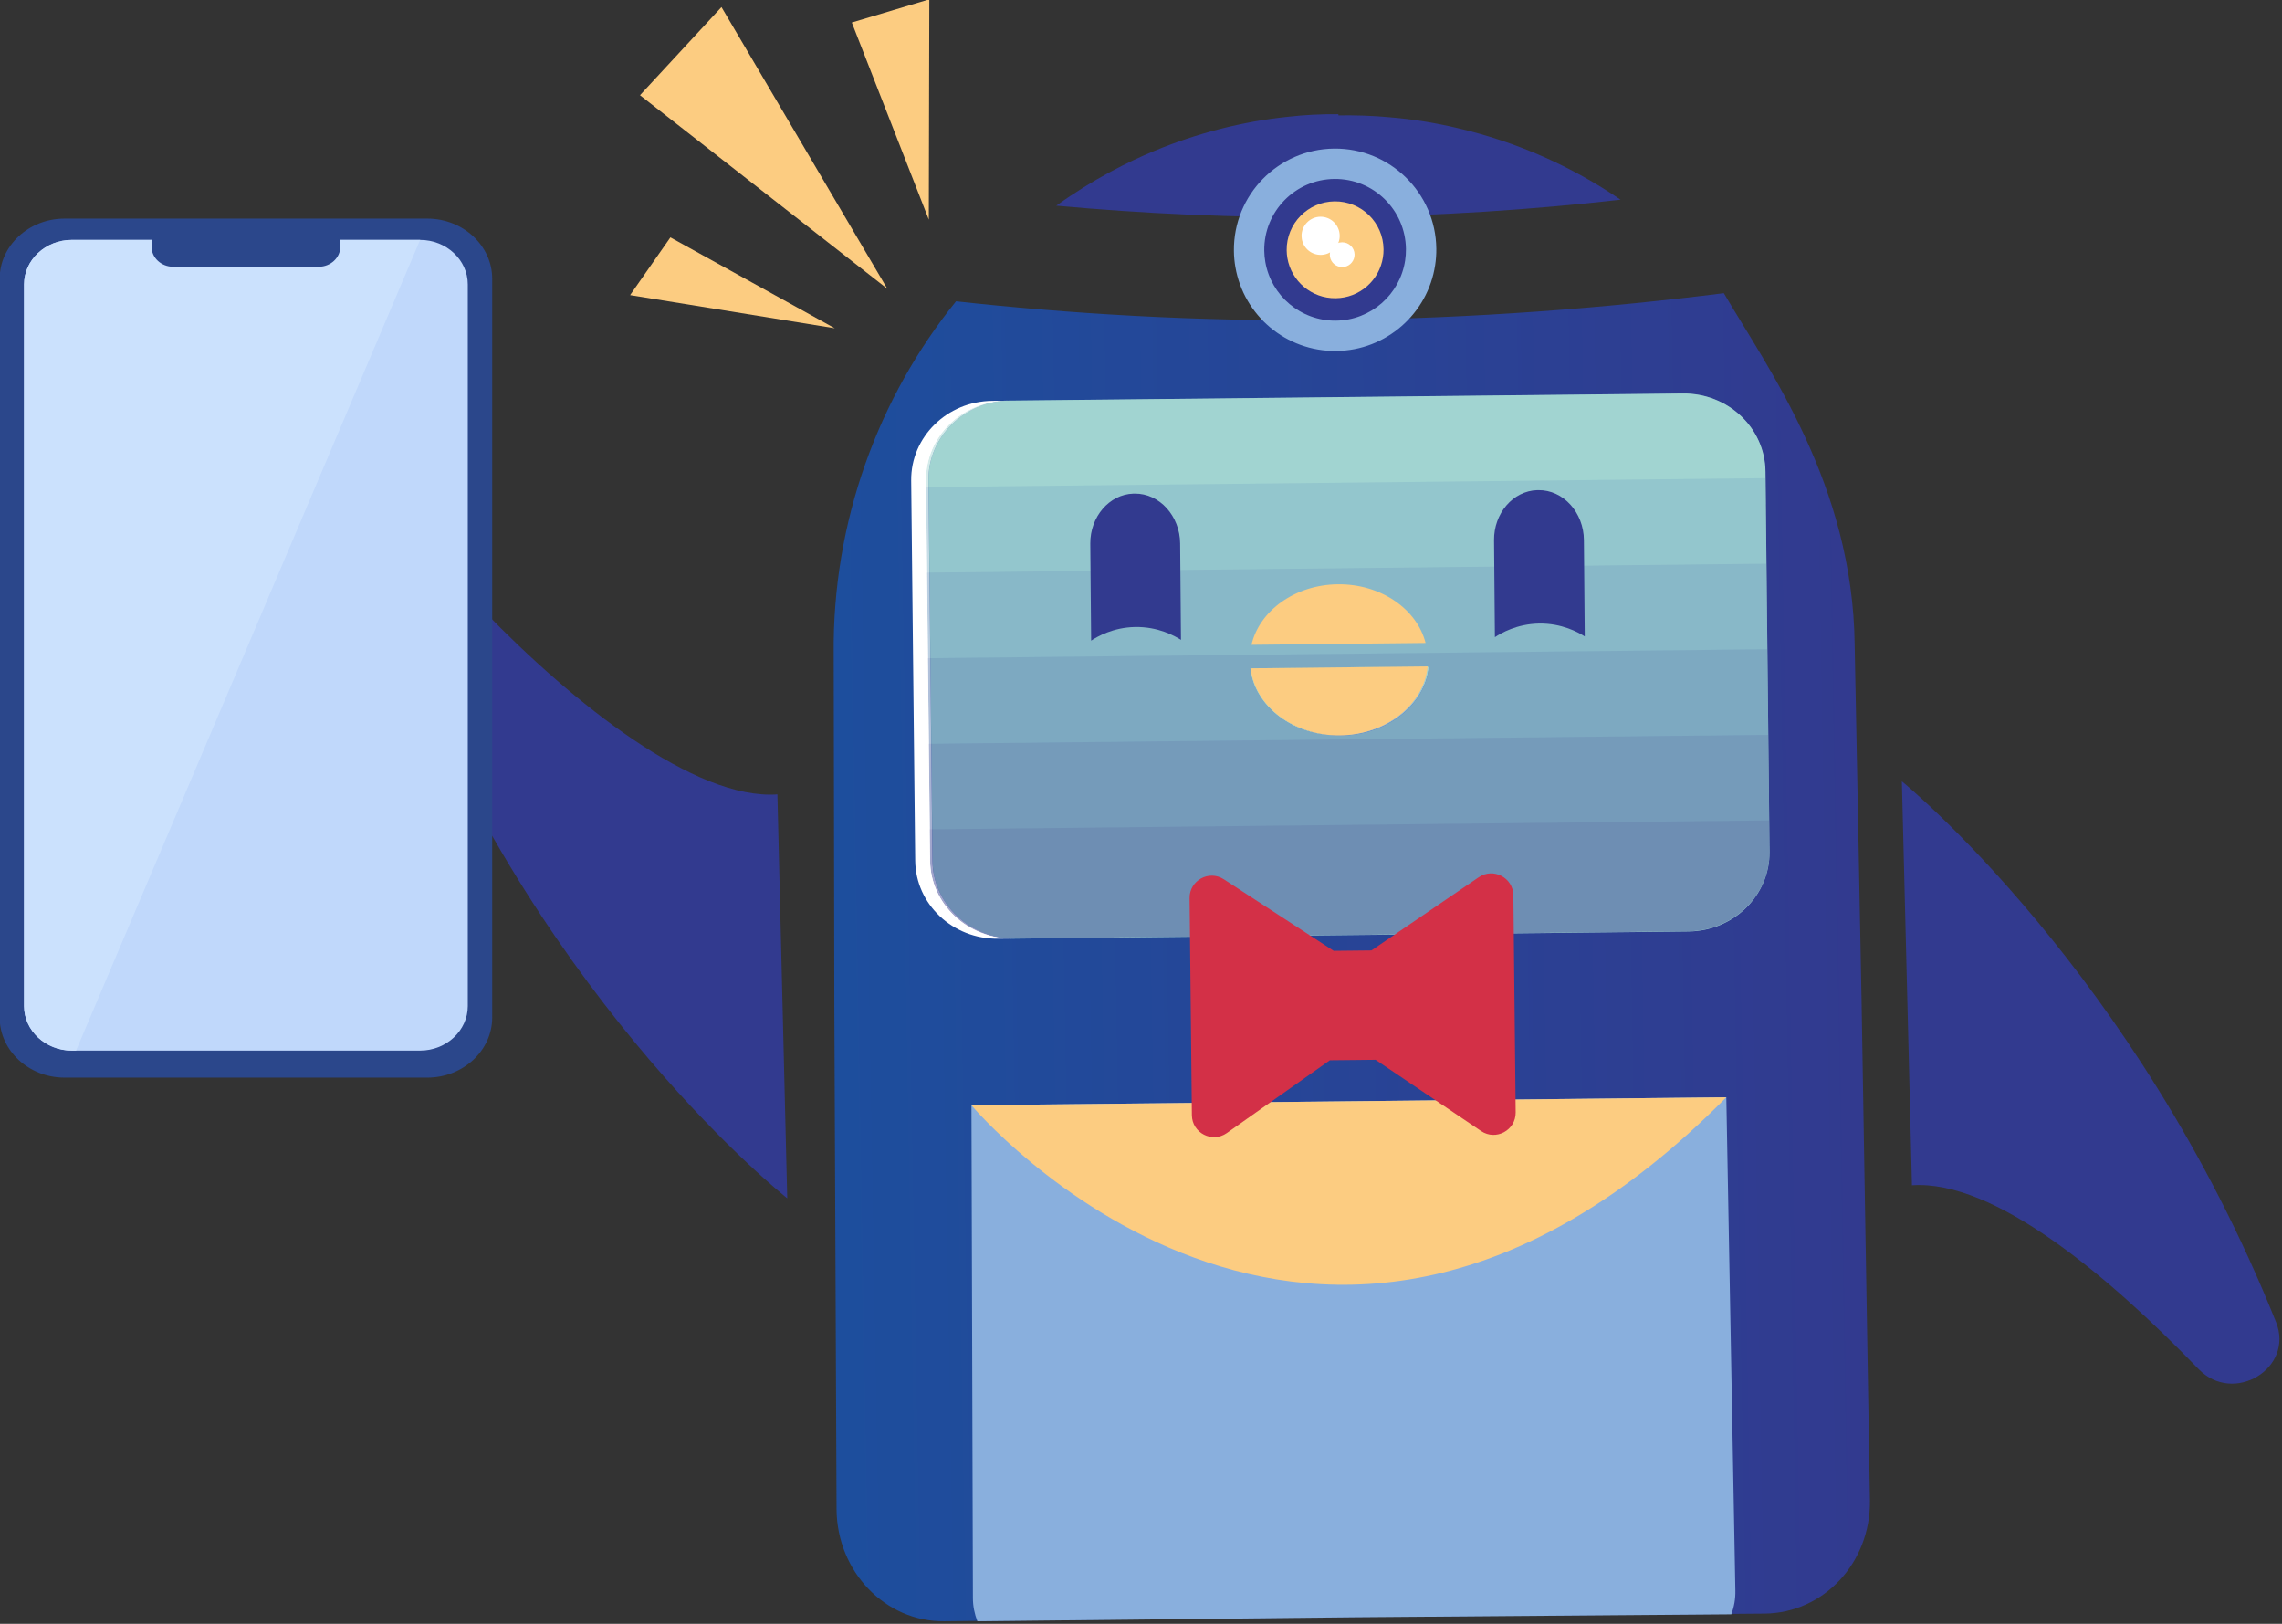 <?xml version="1.0" encoding="UTF-8" standalone="no"?>
<!DOCTYPE svg PUBLIC "-//W3C//DTD SVG 1.1//EN" "http://www.w3.org/Graphics/SVG/1.1/DTD/svg11.dtd">
<svg width="100%" height="100%" viewBox="0 0 721 513" version="1.1" xmlns="http://www.w3.org/2000/svg" xmlns:xlink="http://www.w3.org/1999/xlink" xml:space="preserve" xmlns:serif="http://www.serif.com/" style="fill-rule:evenodd;clip-rule:evenodd;stroke-linejoin:round;stroke-miterlimit:2;">
    <rect x="0" y="0" width="721" height="513" fill="#333333" stroke="none"/>
    <g transform="matrix(1,0,0,1,-4184.54,-1329.42)">
        <g transform="matrix(1,0,0,1,184,-10)">
            <g transform="matrix(4.13,-0.548,0.548,4.13,3635.8,-180.721)">
                <g transform="matrix(1.725,0,0,1.725,158.629,394.796)">
                    <path d="M0,5.566C-1.929,3.833 -4.182,2.448 -6.702,1.498C-7.635,1.143 -8.603,0.851 -9.594,0.637C-10.322,0.468 -11.057,0.351 -11.809,0.259L-11.802,0.208C-12.539,0.104 -13.28,0.041 -14.028,0.029C-15.041,0 -16.051,0.05 -17.055,0.169C-18.072,0.292 -19.067,0.485 -20.037,0.745C-21.231,1.065 -22.835,1.608 -24.625,2.563C-20.992,3.389 -16.955,4.131 -12.555,4.674C-8.026,5.232 -3.816,5.493 0,5.566" style="fill:rgb(50,58,143);fill-rule:nonzero;"/>
                </g>
                <g transform="matrix(-77.794,-9.486,-9.486,77.794,169.437,463.387)">
                    <path d="M0.994,-0.299C0.995,-0.185 0.996,-0.07 0.997,0.044C0.998,0.205 0.999,0.367 1,0.529C1,0.589 0.954,0.638 0.897,0.638L0.5,0.638L0.103,0.639C0.046,0.639 -0,0.591 -0,0.531C0.001,0.369 0.002,0.206 0.003,0.044C0.004,-0.07 0.005,-0.184 0.006,-0.297C0.006,-0.453 0.088,-0.567 0.129,-0.639C0.242,-0.626 0.37,-0.617 0.51,-0.617C0.643,-0.617 0.764,-0.626 0.872,-0.639C0.948,-0.547 0.994,-0.427 0.994,-0.299Z" style="fill:url(#_Linear1);fill-rule:nonzero;"/>
                </g>
                <g transform="matrix(-0.804,1.526,1.526,0.804,98.628,443.681)">
                    <path d="M0.984,-22.987C-0.641,-24.451 -3.09,-22.493 -2.13,-20.505C0.348,-15.37 2.473,-8.896 0.984,-5.586L17.496,0.959C17.496,0.959 13.324,-11.875 0.984,-22.987" style="fill:rgb(50,58,143);fill-rule:nonzero;"/>
                </g>
                <g transform="matrix(0.814,-1.521,-1.521,-0.814,207.091,474.071)">
                    <path d="M-13.693,-0.505C-1.432,10.693 2.772,23.254 2.772,23.254L-13.693,16.593C-12.182,13.295 -14.383,7.107 -16.824,1.955C-17.771,-0.041 -15.308,-1.98 -13.693,-0.505" style="fill:rgb(50,58,143);fill-rule:nonzero;"/>
                </g>
                <g transform="matrix(1.725,0,0,1.725,132.281,431.605)">
                    <path d="M0,5.96C-2.017,5.714 -3.532,4.204 -3.5,2.522L4.224,3.465C3.851,5.105 2.017,6.206 0,5.96M16.868,-6.968L-12.516,-10.551C-14.493,-10.792 -16.276,-9.444 -16.508,-7.546L-18.532,9.052C-18.763,10.949 -17.356,12.687 -15.379,12.928L14.005,16.511C15.983,16.752 17.766,15.404 17.998,13.506L20.021,-3.092C20.252,-4.989 18.846,-6.727 16.868,-6.968" style="fill:rgb(160,212,208);fill-rule:nonzero;"/>
                </g>
                <g transform="matrix(1.725,0,0,1.725,105.756,412.834)">
                    <path d="M0,23.805L-0.756,23.713C-2.729,23.472 -4.141,21.737 -3.91,19.837L-1.887,3.245C-1.655,1.346 0.133,0 2.106,0.242L2.862,0.333C0.886,0.092 -0.902,1.438 -1.134,3.337L-3.157,19.929C-3.389,21.828 -1.977,23.564 0,23.805" style="fill:white;fill-rule:nonzero;"/>
                </g>
                <g transform="matrix(1.725,0,0,1.725,-126.557,-198.705)">
                    <g opacity="0.9">
                        <g>
                            <clipPath id="_clip2">
                                <path d="M149.996,371.346C147.973,371.099 146.453,369.589 146.484,367.908L154.232,368.852C153.857,370.493 152.019,371.592 149.996,371.346ZM166.909,358.424L137.438,354.83C135.455,354.588 133.667,355.936 133.435,357.834L131.412,374.431C131.18,376.33 132.592,378.067 134.575,378.309L164.046,381.902C166.029,382.144 167.817,380.797 168.049,378.899L170.072,362.301C170.304,360.404 168.892,358.665 166.909,358.424Z" clip-rule="nonzero"/>
                            </clipPath>
                            <g clip-path="url(#_clip2)">
                                <g opacity="0.51">
                                    <g transform="matrix(0.993,0.121,0.121,-0.993,133.911,352.126)">
                                        <rect x="-0.435" y="-7.161" width="37.671" height="4.899" style="fill:rgb(160,212,208);"/>
                                    </g>
                                    <g transform="matrix(0.993,0.121,0.121,-0.993,133.456,355.859)">
                                        <rect x="-0.435" y="-7.162" width="37.671" height="4.899" style="fill:rgb(132,180,200);"/>
                                    </g>
                                    <g transform="matrix(0.993,0.121,0.121,-0.993,133.001,359.594)">
                                        <rect x="-0.435" y="-7.162" width="37.671" height="4.9" style="fill:rgb(105,149,189);"/>
                                    </g>
                                    <g transform="matrix(0.993,0.121,0.121,-0.993,132.545,363.328)">
                                        <rect x="-0.435" y="-7.161" width="37.671" height="4.899" style="fill:rgb(83,117,174);"/>
                                    </g>
                                    <g transform="matrix(0.993,0.121,0.121,-0.993,132.09,367.063)">
                                        <rect x="-0.435" y="-7.161" width="37.671" height="4.899" style="fill:rgb(64,86,159);"/>
                                    </g>
                                    <g transform="matrix(0.993,0.121,0.121,-0.993,131.634,370.797)">
                                        <rect x="-0.435" y="-7.161" width="37.671" height="4.899" style="fill:rgb(50,58,143);"/>
                                    </g>
                                </g>
                            </g>
                        </g>
                    </g>
                </g>
                <g transform="matrix(1.725,0,0,1.725,95.997,474.799)">
                    <path d="M0,16.369C-0.048,16.727 -0.023,17.08 0.059,17.417L16.51,19.423L32.956,21.474C33.121,21.169 33.23,20.829 33.27,20.467C34.088,13.283 34.91,6.098 35.729,-1.087L2.785,-5.105C1.857,2.053 0.927,9.209 0,16.369" style="fill:rgb(137,175,221);fill-rule:nonzero;"/>
                </g>
                <g transform="matrix(1.725,0,0,1.725,144.291,404.337)">
                    <path d="M0,1.105C-0.03,1.35 -0.079,1.587 -0.146,1.815C-0.744,3.872 -2.76,5.251 -4.955,4.983C-7.15,4.715 -8.776,2.892 -8.862,0.752C-8.873,0.515 -8.863,0.273 -8.833,0.028C-8.536,-2.41 -6.317,-4.146 -3.878,-3.849C-1.439,-3.551 0.297,-1.333 0,1.105" style="fill:rgb(137,175,221);fill-rule:nonzero;"/>
                </g>
                <g transform="matrix(-0.624,5.117,5.117,0.624,132.906,436.769)">
                    <path d="M1,-0C1,0.68 0.56,1.244 0,1.302L-0,-1.302C0.56,-1.245 1,-0.68 1,-0Z" style="fill:url(#_Linear3);fill-rule:nonzero;"/>
                </g>
                <g transform="matrix(1.725,0,0,1.725,139.553,430.093)">
                    <path d="M0,3.294L-7.599,2.367C-7.055,0.926 -5.354,0 -3.483,0.229C-1.609,0.457 -0.182,1.764 0,3.294" style="fill:rgb(252,204,129);fill-rule:nonzero;"/>
                </g>
                <g transform="matrix(1.725,0,0,1.725,139.473,440.664)">
                    <path d="M0,-1.799C-0.374,-0.158 -2.207,0.942 -4.224,0.696C-6.241,0.45 -7.756,-1.059 -7.725,-2.741L0,-1.799Z" style="fill:rgb(252,204,129);fill-rule:nonzero;"/>
                </g>
                <g transform="matrix(1.725,0,0,1.725,142.005,404.63)">
                    <path d="M0,0.774C-0.021,0.945 -0.055,1.111 -0.102,1.271C-0.521,2.711 -1.932,3.676 -3.468,3.489C-5.005,3.301 -6.143,2.025 -6.203,0.527C-6.21,0.361 -6.204,0.191 -6.183,0.02C-5.975,-1.687 -4.422,-2.902 -2.714,-2.694C-1.007,-2.486 0.208,-0.933 0,0.774" style="fill:rgb(50,58,143);fill-rule:nonzero;"/>
                </g>
                <g transform="matrix(1.725,0,0,1.725,140.318,404.846)">
                    <path d="M0,0.53C-0.014,0.647 -0.038,0.76 -0.07,0.87C-0.356,1.854 -1.321,2.513 -2.371,2.385C-3.421,2.258 -4.2,1.385 -4.241,0.361C-4.246,0.248 -4.241,0.132 -4.227,0.014C-4.085,-1.153 -3.023,-1.983 -1.856,-1.841C-0.688,-1.699 0.143,-0.637 0,0.53" style="fill:rgb(252,204,129);fill-rule:nonzero;"/>
                </g>
                <g transform="matrix(1.725,0,0,1.725,137.158,403.937)">
                    <path d="M0,0.208C-0.005,0.254 -0.015,0.299 -0.027,0.342C-0.14,0.729 -0.52,0.989 -0.933,0.938C-1.347,0.888 -1.653,0.545 -1.669,0.142C-1.671,0.097 -1.669,0.051 -1.664,0.005C-1.608,-0.454 -1.19,-0.781 -0.73,-0.726C-0.271,-0.669 0.056,-0.251 0,0.208" style="fill:white;fill-rule:nonzero;"/>
                </g>
                <g transform="matrix(1.725,0,0,1.725,138.088,405.631)">
                    <path d="M0,0.136C-0.003,0.165 -0.01,0.195 -0.018,0.223C-0.091,0.475 -0.338,0.644 -0.607,0.611C-0.875,0.578 -1.075,0.355 -1.085,0.093C-1.086,0.064 -1.085,0.033 -1.082,0.004C-1.045,-0.295 -0.773,-0.508 -0.475,-0.47C-0.176,-0.434 0.037,-0.163 0,0.136" style="fill:white;fill-rule:nonzero;"/>
                </g>
                <g transform="matrix(1.725,0,0,1.725,100.8,500.178)">
                    <path d="M0,-19.817C0,-19.817 12.571,0 32.944,-15.799L0,-19.817Z" style="fill:rgb(252,204,129);fill-rule:nonzero;"/>
                </g>
                <g transform="matrix(1.725,0,0,1.725,141.209,470.651)">
                    <path d="M0,-9.701L-5.098,-7.133L-6.747,-7.334L-11.119,-11.086C-11.709,-11.594 -12.627,-11.237 -12.721,-10.465L-13.876,-0.993C-13.972,-0.213 -13.152,0.354 -12.456,-0.012L-7.545,-2.587L-5.551,-2.344L-1.363,1.371C-0.776,1.893 0.156,1.54 0.251,0.76L1.406,-8.712C1.5,-9.485 0.695,-10.051 0,-9.701" style="fill:rgb(211,48,71);fill-rule:nonzero;"/>
                </g>
                <g transform="matrix(1.725,0,0,1.725,114.432,422.282)">
                    <path d="M0,5.786C0.294,5.644 1.03,5.338 1.991,5.446C3,5.56 3.671,6.064 3.92,6.272C4.094,4.87 4.268,3.469 4.441,2.067C4.59,0.871 3.838,-0.239 2.744,-0.371L2.719,-0.374C2.711,-0.375 2.703,-0.376 2.695,-0.377C1.629,-0.486 0.669,0.39 0.524,1.553L0,5.786Z" style="fill:rgb(50,58,143);fill-rule:nonzero;"/>
                </g>
                <g transform="matrix(1.725,0,0,1.725,144.821,426.049)">
                    <path d="M0,5.786C0.294,5.644 1.03,5.339 1.991,5.446C3,5.56 3.671,6.064 3.92,6.272C4.094,4.871 4.268,3.469 4.441,2.067C4.59,0.871 3.838,-0.239 2.744,-0.371L2.719,-0.374C2.711,-0.375 2.703,-0.376 2.695,-0.377C1.629,-0.486 0.668,0.39 0.524,1.553L0,5.786Z" style="fill:rgb(50,58,143);fill-rule:nonzero;"/>
                </g>
                <g transform="matrix(1.725,0,0,1.725,102.62,380.948)">
                    <path d="M0,13.236L-9.66,3.37L-5.599,0L0,13.236Z" style="fill:rgb(252,204,129);fill-rule:nonzero;"/>
                </g>
                <g transform="matrix(1.725,0,0,1.725,106.428,382.441)">
                    <path d="M0,9.598L-2.216,0.561L1.296,0L0,9.598Z" style="fill:rgb(252,204,129);fill-rule:nonzero;"/>
                </g>
                <g transform="matrix(1.725,0,0,1.725,98.277,397.752)">
                    <path d="M0,4.911L-6.639,0L-8.729,2.282L0,4.911Z" style="fill:rgb(252,204,129);fill-rule:nonzero;"/>
                </g>
            </g>
        </g>
        <g transform="matrix(1,0,0,1,184,-10)">
            <g transform="matrix(3.057,0,0,2.832,3947.7,309.927)">
                <g transform="matrix(0.045,0,0,0.045,-14.257,379.022)">
                    <path d="M1440,1163C1440,1156.93 1435.43,1152 1429.81,1152L1350.19,1152C1344.57,1152 1340,1156.93 1340,1163L1340,1185C1340,1191.07 1344.57,1196 1350.19,1196L1429.81,1196C1435.43,1196 1440,1191.07 1440,1185L1440,1163Z" style="fill:rgb(235,235,235);"/>
                </g>
                <g transform="matrix(0.048,0.03,-0.025,0.04,11.13,344.526)">
                    <rect x="1318" y="1161" width="28" height="4" style="fill:rgb(235,235,235);"/>
                </g>
                <g transform="matrix(-0.048,0.03,0.025,0.04,86.49,344.518)">
                    <rect x="1318" y="1161" width="28" height="4" style="fill:rgb(235,235,235);"/>
                </g>
                <g transform="matrix(0.087,0,0,0.087,-65.529,365.622)">
                    <path d="M1459.54,1357.64L1028.56,1357.64C986.166,1357.64 951.481,1322.95 951.481,1280.56L951.481,333.247C951.481,290.854 986.166,256.17 1028.56,256.17L1459.54,256.17C1501.93,256.17 1536.61,290.854 1536.61,333.247L1536.61,1280.56C1536.61,1322.95 1501.93,1357.64 1459.54,1357.64Z" style="fill:rgb(43,71,139);fill-rule:nonzero;"/>
                </g>
                <g transform="matrix(0.087,0,0,0.087,-65.529,365.622)">
                    <path d="M1507.61,340.542L1507.61,1265.9C1507.61,1297.29 1482.11,1322.97 1450.96,1322.97L1037.13,1322.97C1005.98,1322.97 980.487,1297.29 980.487,1265.9L980.487,340.542C980.487,309.149 1005.98,283.471 1037.13,283.471L1450.96,283.471C1482.11,283.471 1507.61,309.149 1507.61,340.542Z" style="fill:rgb(192,216,251);fill-rule:nonzero;"/>
                </g>
                <g transform="matrix(0.087,0,0,0.087,-65.529,365.622)">
                    <path d="M1450.96,283.471L1042.25,1322.97L1037.13,1322.97C1005.98,1322.97 980.487,1297.29 980.487,1265.9L980.487,340.542C980.487,309.149 1005.98,283.471 1037.13,283.471L1450.96,283.471Z" style="fill:rgb(203,225,253);fill-rule:nonzero;"/>
                </g>
                <g transform="matrix(0.087,0,0,0.087,-65.529,365.622)">
                    <path d="M1330.53,317.884L1157.57,317.884C1143.48,317.884 1131.96,306.356 1131.96,292.268L1131.96,288.241C1131.96,274.152 1143.48,262.625 1157.57,262.625L1330.53,262.625C1344.62,262.625 1356.14,274.152 1356.14,288.241L1356.14,292.268C1356.14,306.356 1344.62,317.884 1330.53,317.884Z" style="fill:rgb(43,71,139);fill-rule:nonzero;"/>
                </g>
            </g>
        </g>
    </g>
    <defs>
        <linearGradient id="_Linear1" x1="0" y1="0" x2="1" y2="0" gradientUnits="userSpaceOnUse" gradientTransform="matrix(1,1.38778e-17,1.38778e-17,-1,0,2.35826e-06)"><stop offset="0" style="stop-color:rgb(50,58,143);stop-opacity:1"/><stop offset="1" style="stop-color:rgb(29,78,157);stop-opacity:1"/></linearGradient>
        <linearGradient id="_Linear3" x1="0" y1="0" x2="1" y2="0" gradientUnits="userSpaceOnUse" gradientTransform="matrix(1,-1.38778e-17,-1.38778e-17,-1,0,-0)"><stop offset="0" style="stop-color:rgb(160,212,208);stop-opacity:1"/><stop offset="1" style="stop-color:rgb(138,175,221);stop-opacity:1"/></linearGradient>
    </defs>
</svg>
